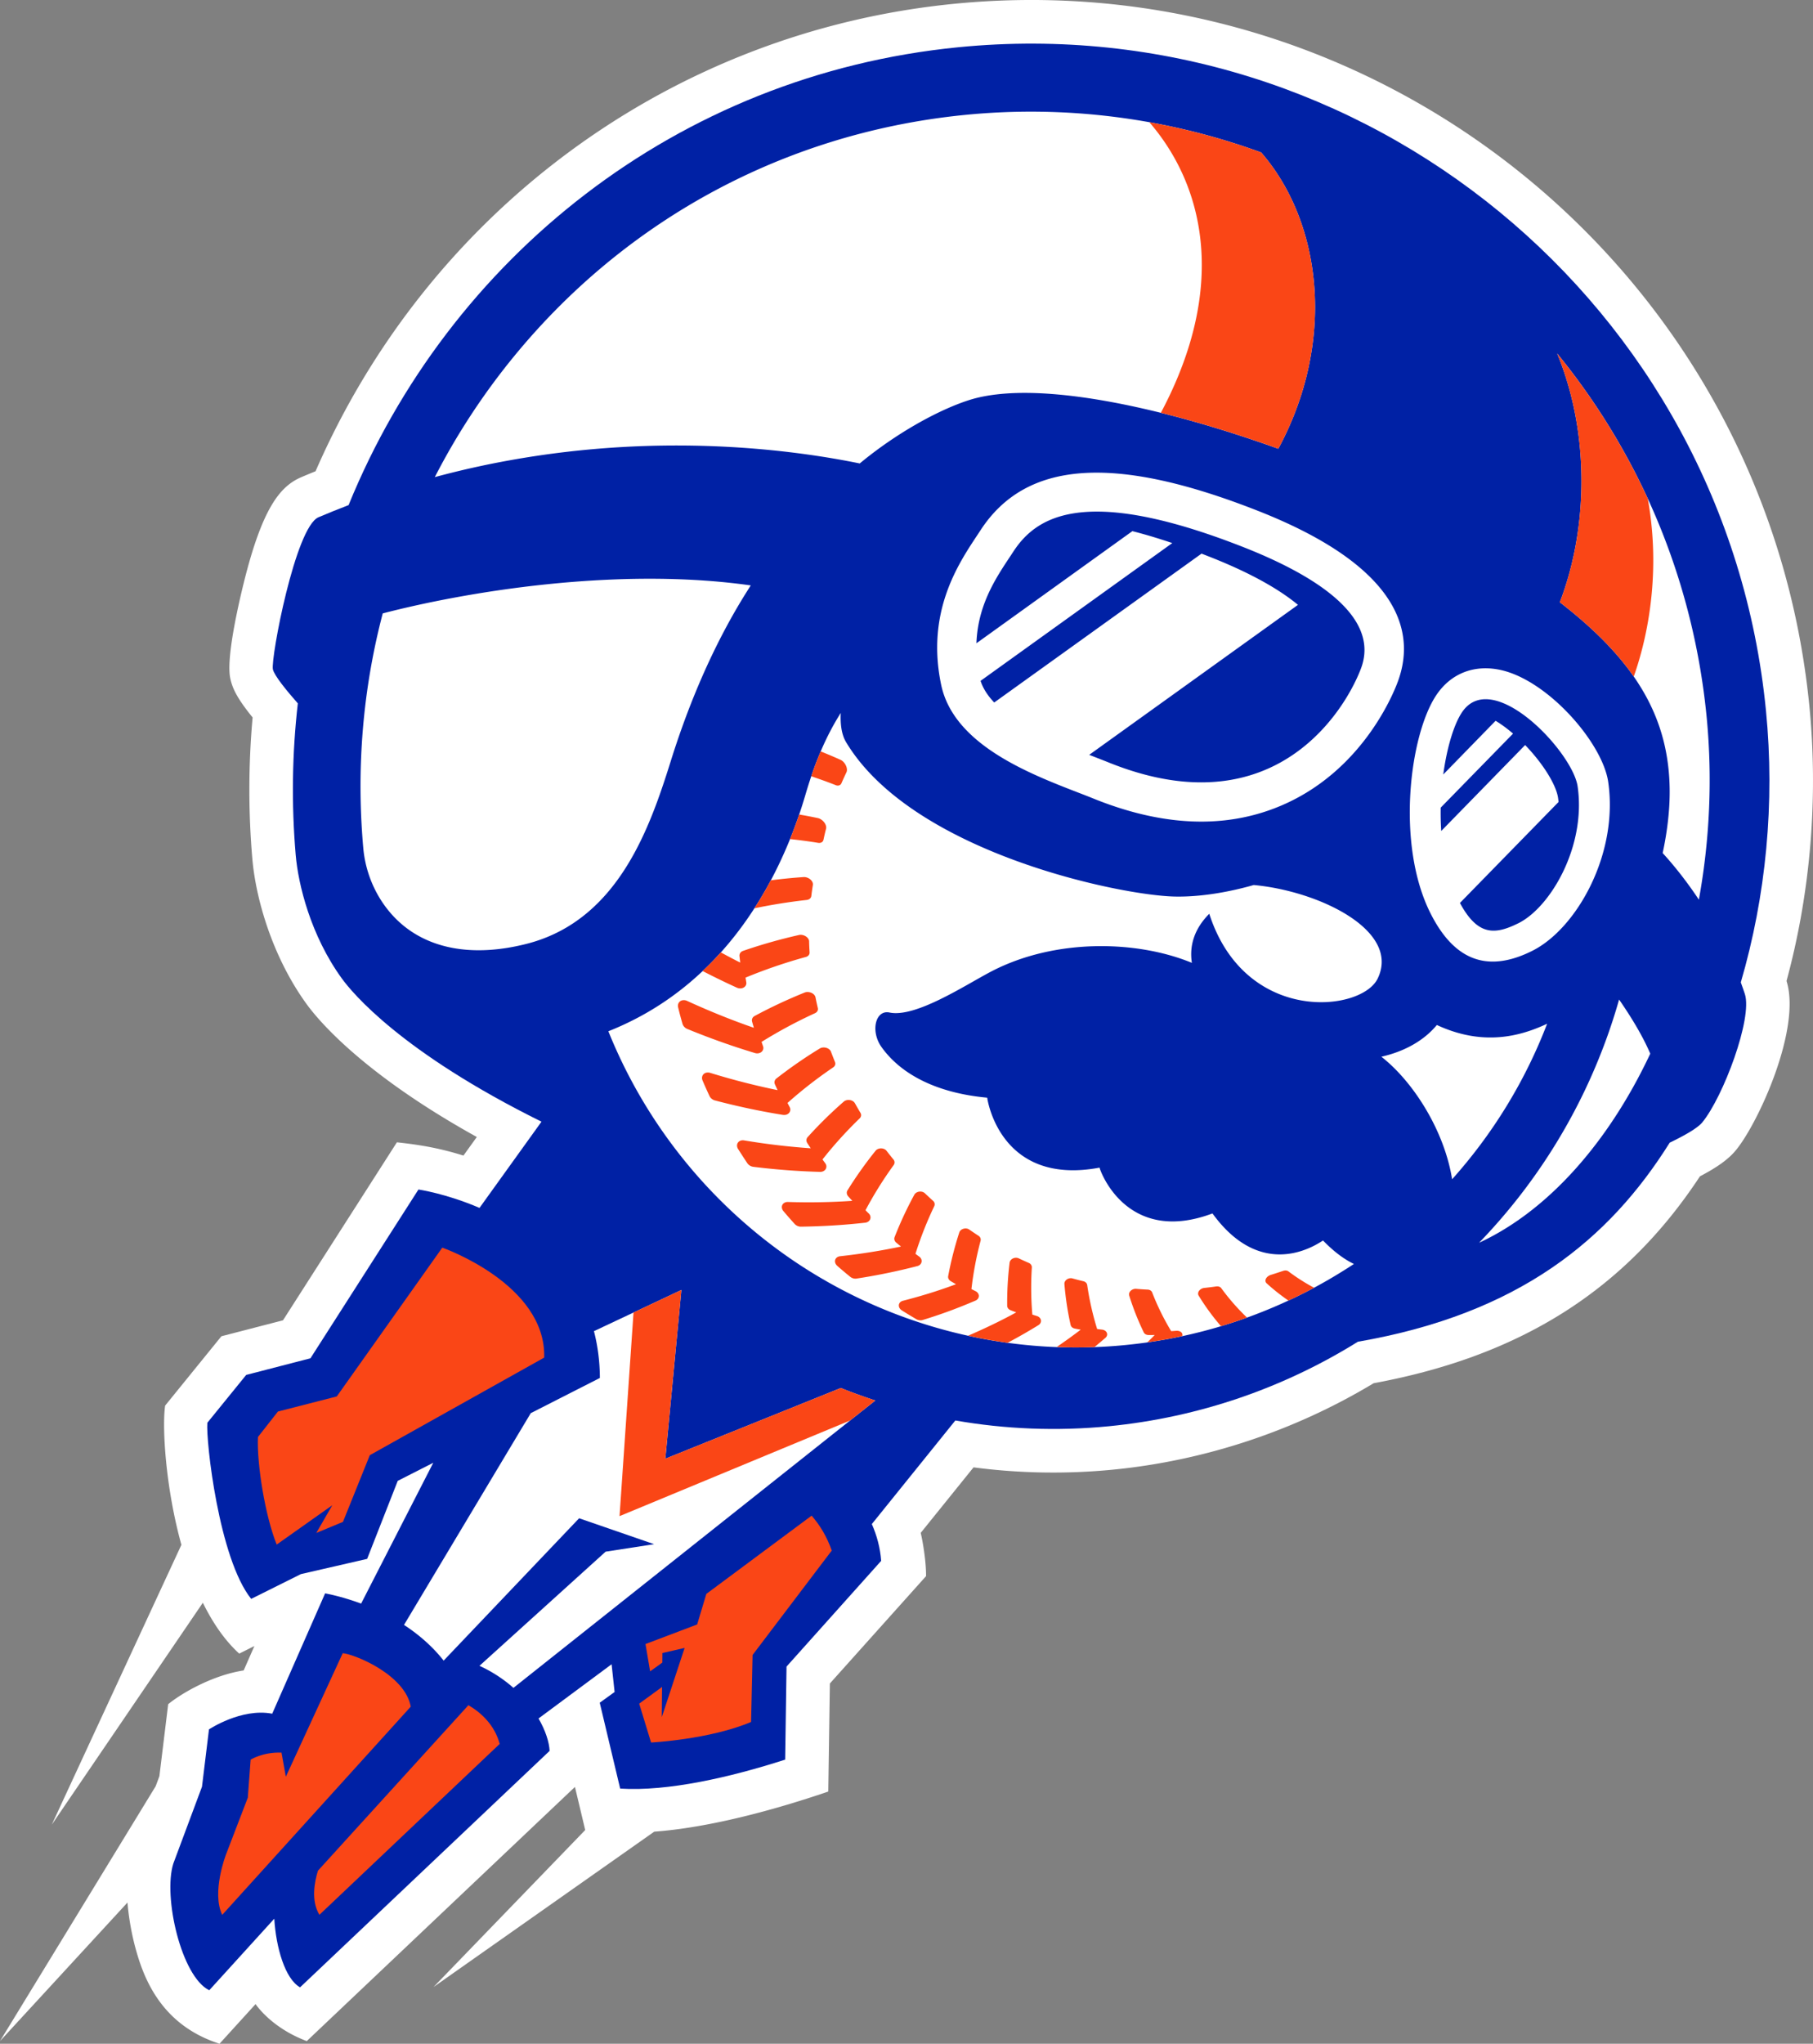 <?xml version="1.0" encoding="UTF-8" standalone="no"?>
<svg
   viewBox="0 0 63.906 72"
   version="1.1"
   id="svg14"
   sodipodi:docname="cb-cannonballer.svg"
   inkscape:version="1.4.2 (ebf0e940, 2025-05-08)"
   xmlns:inkscape="http://www.inkscape.org/namespaces/inkscape"
   xmlns:sodipodi="http://sodipodi.sourceforge.net/DTD/sodipodi-0.dtd"
   xmlns="http://www.w3.org/2000/svg"
   xmlns:svg="http://www.w3.org/2000/svg">
  <rect x="0" y="0" width="63.906" height="72" fill="#808080" stroke="none"/>
  <defs
     id="defs14" />
  <sodipodi:namedview
     id="namedview14"
     pagecolor="#ffffff"
     bordercolor="#000000"
     borderopacity="0.25"
     inkscape:showpageshadow="2"
     inkscape:pageopacity="0.0"
     inkscape:pagecheckerboard="0"
     inkscape:deskcolor="#d1d1d1"
     inkscape:zoom="11.391732"
     inkscape:cx="31.909108"
     inkscape:cy="36.034907"
     inkscape:window-width="2096"
     inkscape:window-height="1316"
     inkscape:window-x="0"
     inkscape:window-y="25"
     inkscape:window-maximized="0"
     inkscape:current-layer="svg14" />
  <path
     d="M 63.779,24.883 C 62.294,9.751 48.774,-1.352 33.644,0.133 23.703,1.108 15.132,7.396 11.123,16.602 c -0.168,0.068 -0.335,0.137 -0.498,0.207 -0.743,0.316 -1.373,1.067 -2.028,3.705 -0.193,0.779 -0.628,2.666 -0.482,3.375 0.073,0.352 0.234,0.703 0.789,1.387 a 28.491,28.491 0 0 0 -0.01,4.974 c 0.116,1.364 0.682,3.428 1.915,5.126 0.417,0.574 1.992,2.46 5.998,4.68 L 16.336,40.71 C 15.584,40.478 14.951,40.347 13.99,40.243 l -4.015,6.271 -2.171,0.562 -1.983,2.443 c -0.108,0.728 0.003,2.845 0.573,4.905 L 1.826,64.281 7.15,56.464 c 0.346,0.702 0.769,1.326 1.283,1.792 l 0.534,-0.267 -0.378,0.86 C 7.492,59.017 6.402,59.65 5.928,60.038 L 5.618,62.576 5.487,62.928 0,71.907 4.494,67.025 c 0.054,0.677 0.191,1.26 0.256,1.511 0.277,1.051 0.864,2.783 2.988,3.464 l 1.27,-1.396 c 0.216,0.303 0.782,0.918 1.805,1.303 l 9.453,-8.954 0.362,1.518 -5.346,5.531 7.779,-5.473 c 1.881,-0.138 4.134,-0.73 6.135,-1.413 l 0.056,-3.807 3.39,-3.782 c 0.006,-0.508 -0.117,-1.235 -0.188,-1.524 l 1.862,-2.308 c 1.633,0.214 3.285,0.24 4.922,0.08 3.234,-0.317 6.402,-1.369 9.181,-3.044 5.194,-0.96 8.866,-3.286 11.502,-7.289 0.631,-0.331 1.013,-0.61 1.271,-0.925 0.789,-0.959 2.308,-4.278 1.781,-5.957 0.844,-3.109 1.123,-6.444 0.806,-9.677"
     fill="#ffffff"
     id="path1"
     style="display:inline" />
  <path
     d="m 7.309,50.123 c -0.056,0.624 0.405,4.786 1.545,6.205 l 1.753,-0.873 2.334,-0.536 1.079,-2.749 1.252,-0.637 -2.543,4.961 c -0.56,-0.207 -1.028,-0.316 -1.269,-0.361 l -1.865,4.24 C 8.506,60.164 7.366,60.926 7.366,60.926 L 7.12,62.944 6.108,65.656 c -0.365,1.168 0.283,3.98 1.268,4.46 l 2.292,-2.521 c 0.06,1.011 0.379,2.122 0.909,2.418 l 8.796,-8.33 c -0.013,-0.302 -0.141,-0.71 -0.39,-1.142 l 2.575,-1.91 0.106,0.977 -0.524,0.378 0.72,3.025 c 1.672,0.108 3.879,-0.396 5.816,-1.02 l 0.048,-3.278 3.336,-3.725 c -0.034,-0.461 -0.152,-0.893 -0.329,-1.296 l 2.943,-3.649 c 1.757,0.306 3.575,0.383 5.414,0.203 3.196,-0.314 6.179,-1.361 8.775,-2.977 5.695,-0.986 8.861,-3.612 10.992,-7.013 0.511,-0.246 0.98,-0.509 1.148,-0.714 0.74,-0.9 1.779,-3.676 1.501,-4.523 -0.046,-0.141 -0.094,-0.275 -0.143,-0.41 0.891,-3.047 1.206,-6.33 0.887,-9.576 C 60.848,10.746 48.083,0.261 33.794,1.663 23.843,2.639 15.825,9.12 12.287,17.795 c -0.352,0.135 -0.706,0.277 -1.061,0.428 -0.814,0.346 -1.687,4.968 -1.607,5.356 0.045,0.219 0.495,0.766 0.879,1.201 -0.199,1.741 -0.23,3.527 -0.075,5.339 0.089,1.038 0.526,2.837 1.628,4.355 0.363,0.499 2.09,2.597 7.036,5.042 l -2.185,3.038 C 15.719,42.046 14.75,41.906 14.75,41.906 l -3.807,5.946 -2.265,0.586 z"
     fill="#003d79"
     id="path2"
     style="display:inline;fill:#0021a5;fill-opacity:1" />
  <path
     d="m 18.108,12.567 c 1.872,-2.287 4.108,-4.166 6.603,-5.582 2.827,-1.603 5.984,-2.61 9.316,-2.938 a 23.625,23.625 0 0 1 10.427,1.324 c 2.155,2.478 2.638,6.68 0.604,10.438 -1.341,-0.482 -2.759,-0.924 -4.141,-1.266 -2.672,-0.662 -5.208,-0.951 -6.78,-0.441 -1.101,0.358 -2.569,1.178 -3.832,2.225 -2.363,-0.483 -6.929,-1.086 -12.336,-0.111 -0.861,0.154 -1.743,0.35 -2.642,0.592 a 24.03,24.03 0 0 1 2.781,-4.241 m 5.541,14.229 c -0.624,1.992 -1.506,4.571 -3.643,5.856 -0.446,0.268 -0.946,0.479 -1.511,0.616 -1.641,0.402 -3.056,0.222 -4.093,-0.52 -0.896,-0.641 -1.492,-1.711 -1.596,-2.861 -0.253,-2.824 -0.014,-5.617 0.685,-8.277 2.907,-0.756 8.248,-1.656 12.973,-0.986 -0.309,0.479 -0.597,0.967 -0.863,1.463 -0.843,1.568 -1.478,3.197 -1.952,4.709 m 28.487,16.986 c 1.933,-2 3.46,-4.4 4.448,-7.076 0.181,-0.488 0.343,-0.986 0.487,-1.492 0.561,0.811 0.898,1.435 1.099,1.907 -0.188,0.398 -0.386,0.786 -0.595,1.161 -1.423,2.556 -3.316,4.518 -5.439,5.5 m 7.747,-12.087 c -0.5,-0.753 -0.972,-1.311 -1.276,-1.642 0.172,-0.796 0.252,-1.557 0.247,-2.206 -0.011,-1.49 -0.412,-2.784 -1.265,-4.011 -0.621,-0.893 -1.482,-1.749 -2.606,-2.618 1.018,-2.663 1.045,-6.003 -0.095,-8.765 a 23.867,23.867 0 0 1 3.195,5.114 c 1.086,2.36 1.804,4.941 2.072,7.671 0.216,2.209 0.103,4.394 -0.272,6.457"
     fill="#ffffff"
     id="path3"
     style="display:inline" />
  <path
     d="m 48.692,37.228 c 0.847,-0.192 1.519,-0.589 1.955,-1.118 1.103,0.512 2.114,0.541 3.053,0.273 0.292,-0.083 0.568,-0.192 0.834,-0.317 -0.781,2.038 -1.925,3.889 -3.349,5.479 -0.269,-1.693 -1.351,-3.423 -2.493,-4.317 m -6.067,-5.036 c -0.532,0.533 -0.706,1.132 -0.613,1.729 -1.932,-0.799 -4.858,-0.875 -7.125,0.332 -0.922,0.49 -2.622,1.604 -3.53,1.418 -0.494,-0.108 -0.682,0.648 -0.291,1.207 0.683,0.965 1.944,1.629 3.732,1.793 -0.001,0.015 0.427,3.127 3.961,2.464 -0.011,0.029 0.912,2.762 3.979,1.614 1.875,2.582 3.92,0.901 3.9,0.956 0.392,0.404 0.755,0.665 1.086,0.824 -0.455,0.3 -0.923,0.579 -1.405,0.838 a 17.742,17.742 0 0 1 -2.364,1.052 c -0.302,0.109 -0.608,0.209 -0.918,0.303 -0.448,0.135 -0.903,0.251 -1.365,0.351 -0.405,0.087 -0.815,0.16 -1.23,0.22 -0.255,0.036 -0.513,0.066 -0.772,0.092 a 17.793,17.793 0 0 1 -2.421,0.073 17.581,17.581 0 0 1 -1.734,-0.152 C 35.047,47.243 34.583,47.16 34.123,47.058 a 17.764,17.764 0 0 1 -6.48,-2.87 c -2.792,-1.986 -4.938,-4.723 -6.199,-7.857 1.339,-0.531 2.431,-1.278 3.321,-2.119 0.226,-0.213 0.44,-0.434 0.642,-0.657 0.454,-0.505 0.846,-1.03 1.182,-1.552 0.215,-0.332 0.407,-0.663 0.58,-0.986 0.273,-0.511 0.495,-1.003 0.678,-1.453 0.126,-0.313 0.232,-0.603 0.322,-0.865 0.094,-0.276 0.169,-0.521 0.229,-0.726 0.064,-0.215 0.129,-0.423 0.197,-0.623 0.104,-0.308 0.214,-0.599 0.333,-0.876 0.206,-0.485 0.438,-0.931 0.707,-1.357 -0.019,0.412 0.032,0.771 0.191,1.034 2.331,3.869 9.606,5.386 11.566,5.434 0.921,0.022 1.941,-0.16 2.801,-0.406 2.313,0.213 5.193,1.612 4.365,3.302 -0.58,1.178 -4.672,1.611 -5.933,-2.289"
     fill="#ffffff"
     id="path5"
     style="display:inline" />
  <path
     d="m 56.687,27.545 c -0.2,-1.366 -2.105,-3.563 -3.779,-3.939 -0.938,-0.209 -1.769,0.115 -2.285,0.891 -0.932,1.401 -1.426,5.242 -0.2,7.678 0.572,1.137 1.297,1.701 2.196,1.701 0.422,0 0.884,-0.125 1.385,-0.375 1.567,-0.778 3.055,-3.415 2.683,-5.956 m -3.167,4.981 c -0.085,0.041 -0.167,0.08 -0.247,0.113 -0.699,0.291 -1.246,0.222 -1.812,-0.828 l 3.477,-3.558 C 54.933,28.205 54.926,28.157 54.92,28.11 54.85,27.634 54.376,26.886 53.759,26.248 l -2.957,3.027 c -0.019,-0.274 -0.024,-0.55 -0.019,-0.822 l 2.55,-2.608 c -0.199,-0.172 -0.407,-0.326 -0.615,-0.452 l -1.845,1.892 c 0.129,-0.961 0.38,-1.771 0.656,-2.185 a 0.709,0.709 0 0 1 0.037,-0.053 c 1.101,-1.495 3.867,1.452 4.043,2.655 0.308,2.104 -0.951,4.259 -2.089,4.824 M 44.35,18 c -5.075,-1.997 -8.186,-1.781 -9.789,0.682 l -0.131,0.199 c -0.67,1.011 -1.79,2.702 -1.255,5.245 0.441,2.101 3.091,3.124 4.845,3.802 0.18,0.069 0.344,0.133 0.483,0.189 1.352,0.551 2.635,0.828 3.84,0.828 1.017,0 1.979,-0.197 2.88,-0.591 2.755,-1.204 3.851,-3.811 4.042,-4.322 C 49.877,22.404 49.521,20.036 44.35,18 m 3.624,5.547 c -0.375,0.998 -1.765,3.502 -4.708,3.947 -1.161,0.176 -2.564,0.031 -4.241,-0.654 -0.179,-0.072 -0.394,-0.154 -0.632,-0.247 l 7.359,-5.284 c -0.746,-0.618 -1.826,-1.188 -3.125,-1.698 -0.092,-0.036 -0.184,-0.072 -0.274,-0.107 l -7.308,5.245 C 34.821,24.514 34.652,24.26 34.564,23.986 l 6.758,-4.854 c -0.506,-0.171 -0.973,-0.31 -1.407,-0.42 l -5.497,3.95 c 0.051,-1.467 0.809,-2.474 1.301,-3.229 0.26,-0.399 0.614,-0.787 1.164,-1.055 1.151,-0.559 3.161,-0.592 6.963,0.904 2.937,1.158 4.751,2.605 4.128,4.265"
     fill="#ffffff"
     id="path7"
     style="display:inline" />
  <path
     d="m 29.438,44.39 c -0.019,0.07 0.01,0.149 0.075,0.206 0.147,0.13 0.3,0.258 0.454,0.383 0.053,0.044 0.122,0.068 0.188,0.068 a 0.181,0.181 0 0 0 0.04,-0.004 c 0.73,-0.111 1.451,-0.261 2.142,-0.44 0.077,-0.02 0.133,-0.075 0.147,-0.145 0.014,-0.069 -0.018,-0.141 -0.081,-0.187 -0.045,-0.033 -0.09,-0.065 -0.134,-0.1 0.18,-0.57 0.402,-1.134 0.661,-1.675 a 0.158,0.158 0 0 0 -0.04,-0.19 c -0.098,-0.088 -0.194,-0.177 -0.289,-0.268 -0.049,-0.046 -0.122,-0.067 -0.199,-0.057 -0.077,0.011 -0.143,0.052 -0.174,0.11 -0.261,0.48 -0.495,0.981 -0.694,1.491 -0.027,0.068 -0.004,0.146 0.059,0.197 0.055,0.046 0.11,0.091 0.166,0.136 -0.696,0.147 -1.419,0.262 -2.15,0.342 -0.085,0.011 -0.151,0.061 -0.171,0.133 m 5.053,-0.854 c -0.11,-0.072 -0.219,-0.145 -0.327,-0.22 -0.055,-0.038 -0.13,-0.048 -0.201,-0.028 -0.074,0.021 -0.13,0.07 -0.15,0.133 a 12.492,12.492 0 0 0 -0.391,1.534 c -0.014,0.07 0.022,0.14 0.093,0.182 0.061,0.036 0.122,0.071 0.183,0.106 -0.64,0.236 -1.19,0.407 -1.872,0.583 -0.082,0.021 -0.137,0.079 -0.143,0.153 -0.005,0.07 0.036,0.143 0.109,0.188 0.171,0.108 0.341,0.21 0.505,0.306 0.046,0.027 0.1,0.041 0.153,0.041 a 0.248,0.248 0 0 0 0.077,-0.012 c 0.681,-0.209 1.227,-0.414 1.858,-0.682 0.072,-0.031 0.117,-0.094 0.118,-0.164 0,-0.067 -0.043,-0.132 -0.112,-0.167 -0.05,-0.024 -0.1,-0.051 -0.149,-0.075 0.066,-0.573 0.174,-1.145 0.322,-1.701 0.018,-0.069 -0.01,-0.137 -0.073,-0.177 M 28.595,27.348 c 0.288,0.097 0.576,0.199 0.861,0.312 0.025,0.011 0.051,0.016 0.074,0.016 0.059,0 0.107,-0.029 0.131,-0.085 0.056,-0.129 0.114,-0.256 0.175,-0.383 0.03,-0.063 0.022,-0.156 -0.023,-0.247 C 29.77,26.873 29.7,26.8 29.627,26.768 29.396,26.664 29.162,26.566 28.928,26.471 28.81,26.748 28.699,27.04 28.595,27.348 m -2.254,13.63 c 0.046,0.068 0.126,0.117 0.209,0.128 0.792,0.099 1.585,0.158 2.357,0.179 h 0.006 c 0.08,0 0.152,-0.036 0.189,-0.095 0.04,-0.064 0.036,-0.144 -0.013,-0.209 -0.033,-0.045 -0.065,-0.089 -0.098,-0.133 0.401,-0.508 0.842,-0.995 1.31,-1.447 0.057,-0.054 0.069,-0.132 0.029,-0.196 -0.067,-0.112 -0.132,-0.226 -0.196,-0.339 -0.033,-0.059 -0.101,-0.101 -0.182,-0.111 -0.081,-0.012 -0.159,0.01 -0.211,0.055 -0.448,0.391 -0.876,0.811 -1.272,1.25 -0.053,0.059 -0.057,0.141 -0.012,0.211 0.04,0.062 0.08,0.122 0.121,0.183 a 24.651,24.651 0 0 1 -2.349,-0.278 c -0.088,-0.016 -0.17,0.014 -0.215,0.075 -0.046,0.063 -0.046,0.149 0.001,0.226 0.107,0.166 0.216,0.336 0.326,0.501 m 1.885,2.237 h 0.003 c 0.768,-0.01 1.532,-0.057 2.27,-0.14 0.081,-0.009 0.147,-0.056 0.173,-0.122 0.027,-0.066 0.009,-0.144 -0.047,-0.2 a 6.453,6.453 0 0 1 -0.117,-0.117 c 0.292,-0.551 0.626,-1.085 0.992,-1.59 0.044,-0.062 0.042,-0.139 -0.006,-0.197 a 12.198,12.198 0 0 1 -0.245,-0.307 c -0.041,-0.053 -0.113,-0.084 -0.192,-0.085 -0.08,0 -0.152,0.031 -0.194,0.084 -0.357,0.443 -0.69,0.912 -0.991,1.396 -0.04,0.065 -0.029,0.146 0.025,0.208 0.048,0.054 0.097,0.107 0.146,0.16 -0.742,0.051 -1.506,0.065 -2.271,0.04 h -0.008 c -0.084,0 -0.155,0.04 -0.188,0.105 -0.032,0.067 -0.018,0.151 0.04,0.219 0.128,0.151 0.26,0.302 0.393,0.448 0.054,0.061 0.137,0.098 0.217,0.098 m -4.17,-7.149 c 0.024,0.081 0.089,0.151 0.171,0.184 0.785,0.323 1.586,0.608 2.38,0.847 0.028,0.009 0.056,0.013 0.084,0.013 0.054,0 0.105,-0.016 0.144,-0.046 0.064,-0.05 0.088,-0.128 0.062,-0.205 -0.019,-0.052 -0.036,-0.103 -0.053,-0.153 0.603,-0.375 1.237,-0.716 1.885,-1.012 0.076,-0.035 0.115,-0.105 0.098,-0.18 -0.029,-0.126 -0.057,-0.252 -0.082,-0.379 -0.013,-0.066 -0.069,-0.126 -0.149,-0.16 -0.077,-0.032 -0.163,-0.035 -0.231,-0.009 -0.605,0.244 -1.2,0.522 -1.769,0.829 -0.074,0.041 -0.108,0.119 -0.085,0.199 0.02,0.072 0.04,0.143 0.062,0.215 -0.788,-0.272 -1.578,-0.592 -2.352,-0.947 -0.083,-0.039 -0.175,-0.035 -0.24,0.008 -0.069,0.047 -0.1,0.131 -0.078,0.218 0.045,0.191 0.098,0.385 0.153,0.578 m 3.586,3.214 c 0.067,0 0.128,-0.024 0.169,-0.069 0.053,-0.058 0.062,-0.139 0.024,-0.21 a 5.043,5.043 0 0 1 -0.076,-0.145 c 0.505,-0.45 1.047,-0.871 1.61,-1.253 0.068,-0.046 0.093,-0.121 0.063,-0.19 -0.049,-0.121 -0.096,-0.242 -0.142,-0.363 -0.023,-0.063 -0.086,-0.114 -0.168,-0.137 -0.08,-0.021 -0.163,-0.013 -0.224,0.024 -0.531,0.323 -1.047,0.681 -1.533,1.06 -0.064,0.051 -0.083,0.132 -0.048,0.208 0.03,0.067 0.062,0.134 0.093,0.2 -0.788,-0.161 -1.587,-0.365 -2.378,-0.609 -0.086,-0.026 -0.175,-0.01 -0.23,0.044 -0.058,0.056 -0.073,0.142 -0.038,0.224 0.078,0.184 0.16,0.367 0.244,0.547 0.035,0.075 0.109,0.136 0.192,0.157 0.797,0.21 1.602,0.381 2.396,0.509 0.016,10e-4 0.031,0.003 0.046,0.003 m -2.234,-5.728 c 0.228,0.124 0.455,0.244 0.684,0.36 -0.009,-0.075 -0.018,-0.15 -0.026,-0.227 -0.009,-0.083 0.039,-0.155 0.121,-0.184 0.642,-0.222 1.306,-0.41 1.974,-0.561 0.073,-0.017 0.16,-10e-4 0.234,0.042 0.077,0.047 0.125,0.114 0.125,0.182 0.003,0.13 0.009,0.258 0.017,0.387 0.005,0.076 -0.047,0.14 -0.131,0.162 -0.723,0.199 -1.438,0.443 -2.127,0.728 0.008,0.053 0.017,0.107 0.026,0.159 0.015,0.081 -0.023,0.155 -0.098,0.194 a 0.246,0.246 0 0 1 -0.114,0.027 0.292,0.292 0 0 1 -0.122,-0.027 c -0.403,-0.183 -0.806,-0.379 -1.206,-0.586 0.228,-0.212 0.441,-0.432 0.643,-0.656 M 26.59,32 c 0.61,-0.128 1.227,-0.226 1.846,-0.295 0.09,-0.011 0.152,-0.064 0.162,-0.14 0.016,-0.129 0.034,-0.258 0.055,-0.386 0.011,-0.07 -0.026,-0.146 -0.097,-0.203 -0.067,-0.053 -0.155,-0.083 -0.231,-0.077 -0.386,0.026 -0.771,0.065 -1.155,0.114 -0.173,0.324 -0.365,0.655 -0.58,0.987 m 1.257,-2.439 c 0.332,0.035 0.664,0.078 0.996,0.133 0.012,0.001 0.023,0.002 0.035,0.002 0.075,0 0.132,-0.041 0.148,-0.11 0.028,-0.131 0.058,-0.262 0.092,-0.392 0.016,-0.066 -0.01,-0.152 -0.071,-0.229 -0.059,-0.074 -0.14,-0.127 -0.216,-0.144 -0.22,-0.047 -0.44,-0.088 -0.661,-0.126 -0.091,0.263 -0.197,0.554 -0.323,0.866 m 10.73,17.896 c 0.131,-0.105 0.259,-0.216 0.385,-0.323 0.059,-0.05 0.079,-0.122 0.05,-0.185 -0.027,-0.059 -0.089,-0.098 -0.167,-0.107 -0.058,-0.006 -0.115,-0.014 -0.172,-0.021 -0.156,-0.503 -0.274,-1.023 -0.35,-1.548 -0.01,-0.066 -0.06,-0.117 -0.132,-0.135 -0.129,-0.03 -0.257,-0.063 -0.385,-0.099 -0.063,-0.019 -0.136,-0.006 -0.195,0.031 -0.062,0.04 -0.097,0.104 -0.092,0.166 v 0.001 c 0.04,0.482 0.112,0.967 0.219,1.44 0.014,0.064 0.072,0.114 0.151,0.129 0.068,0.014 0.137,0.026 0.205,0.038 -0.273,0.209 -0.557,0.412 -0.846,0.61 0.443,0.019 0.886,0.02 1.329,0.003 m 1.866,-0.166 c 0.086,-0.087 0.175,-0.172 0.259,-0.26 -0.07,0.002 -0.139,0.002 -0.209,0.002 h -0.001 c -0.08,0 -0.147,-0.035 -0.175,-0.092 a 9.328,9.328 0 0 1 -0.513,-1.297 c -0.019,-0.061 0.004,-0.128 0.06,-0.177 0.05,-0.044 0.117,-0.068 0.186,-0.062 0.135,0.012 0.27,0.021 0.406,0.027 0.074,0.004 0.134,0.043 0.157,0.102 0.183,0.473 0.409,0.931 0.67,1.362 0.06,-0.004 0.121,-0.008 0.181,-0.013 0.079,-0.004 0.148,0.019 0.187,0.066 0.028,0.034 0.034,0.078 0.023,0.12 -0.406,0.09 -0.817,0.163 -1.231,0.222 m -6.319,-0.234 c 0.582,-0.252 1.157,-0.525 1.698,-0.823 -0.065,-0.024 -0.131,-0.049 -0.196,-0.074 -0.075,-0.028 -0.123,-0.089 -0.124,-0.159 -0.005,-0.504 0.024,-1.016 0.085,-1.517 0.007,-0.063 0.055,-0.121 0.123,-0.152 0.065,-0.029 0.14,-0.029 0.199,-10e-4 0.119,0.057 0.238,0.11 0.359,0.163 0.067,0.03 0.107,0.091 0.103,0.16 -0.035,0.552 -0.03,1.109 0.018,1.659 0.054,0.017 0.107,0.034 0.161,0.05 0.073,0.023 0.128,0.077 0.141,0.141 0.014,0.068 -0.018,0.136 -0.084,0.178 -0.351,0.217 -0.717,0.426 -1.091,0.625 -0.468,-0.066 -0.932,-0.15 -1.392,-0.25 m 9.832,-0.639 a 7.702,7.702 0 0 1 -0.907,-1.035 c -0.035,-0.05 -0.102,-0.072 -0.178,-0.063 -0.141,0.021 -0.281,0.038 -0.421,0.053 a 0.269,0.269 0 0 0 -0.175,0.09 c -0.048,0.057 -0.057,0.127 -0.024,0.181 0.232,0.38 0.498,0.743 0.787,1.077 0.31,-0.093 0.616,-0.193 0.918,-0.303 M 46.32,45.367 A 7.012,7.012 0 0 1 45.415,44.79 c -0.046,-0.035 -0.117,-0.041 -0.19,-0.016 -0.145,0.049 -0.288,0.096 -0.432,0.14 -0.066,0.021 -0.126,0.063 -0.16,0.116 -0.04,0.065 -0.035,0.136 0.014,0.18 0.241,0.22 0.499,0.424 0.769,0.609 0.306,-0.143 0.607,-0.293 0.904,-0.452 M 40.919,14.543 c 1.381,0.342 2.8,0.783 4.14,1.266 2.034,-3.758 1.551,-7.96 -0.604,-10.438 A 23.703,23.703 0 0 0 40.512,4.305 c 1.85,2.135 2.837,5.668 0.407,10.238 m 16.669,9.293 c 0.62,-1.764 0.907,-3.993 0.494,-6.269 a 23.897,23.897 0 0 0 -3.195,-5.114 c 1.14,2.762 1.113,6.102 0.095,8.765 1.124,0.869 1.985,1.726 2.606,2.618"
     fill="#e31b23"
     id="path8"
     style="display:inline;fill:#fa4616;fill-opacity:1" />
  <path
     d="m 29.968,50.041 -11.87,9.422 a 4.774,4.774 0 0 0 -0.614,-0.461 4.818,4.818 0 0 0 -0.583,-0.316 l 4.446,-4.021 1.71,-0.264 -2.644,-0.913 -4.775,5.015 C 15.425,58.23 15.18,57.98 14.924,57.758 a 6.308,6.308 0 0 0 -0.683,-0.513 l 4.468,-7.46 2.436,-1.24 c -0.003,-0.603 -0.08,-1.148 -0.209,-1.649 l 1.394,-0.656 1.688,-0.795 -0.566,5.945 6.186,-2.491 c 0.4,0.159 0.805,0.307 1.216,0.44 z"
     fill="#ffffff"
     id="path10"
     style="display:inline" />
  <path
     d="m 16.511,60.073 -5.304,5.831 c -0.118,0.382 -0.254,1.056 0.052,1.554 l 6.355,-6.021 C 17.433,60.768 16.96,60.336 16.511,60.073 M 14.479,60.124 7.833,67.46 C 7.448,66.667 7.967,65.33 7.967,65.33 l 0.768,-1.999 0.1,-1.339 c 0,0 0.428,-0.273 1.088,-0.248 l 0.152,0.85 2.006,-4.353 c 0.449,0.045 2.196,0.768 2.398,1.883 m 10.419,-3.972 -0.324,1.077 -1.821,0.69 0.163,0.962 0.43,-0.309 0.003,-0.337 0.783,-0.179 -0.805,2.439 0.01,-1.064 -0.806,0.588 0.419,1.369 c 0,0 2.063,-0.105 3.525,-0.724 l 0.053,-2.36 2.79,-3.678 c -0.172,-0.497 -0.422,-0.901 -0.709,-1.23 z M 15.59,43.954 11.871,49.196 9.796,49.728 9.092,50.626 c -0.041,0.966 0.257,2.788 0.661,3.789 l 1.96,-1.386 -0.564,0.976 0.94,-0.39 0.946,-2.349 6.147,-3.438 C 19.255,45.234 15.59,43.954 15.59,43.954 m 14.048,4.944 -6.186,2.491 0.567,-5.945 -1.688,0.795 -0.493,7.174 8.13,-3.371 0.885,-0.703 c -0.411,-0.135 -0.816,-0.282 -1.215,-0.441"
     fill="#e31b23"
     id="path12"
     style="display:inline;fill:#fa4616;fill-opacity:1" />
</svg>

